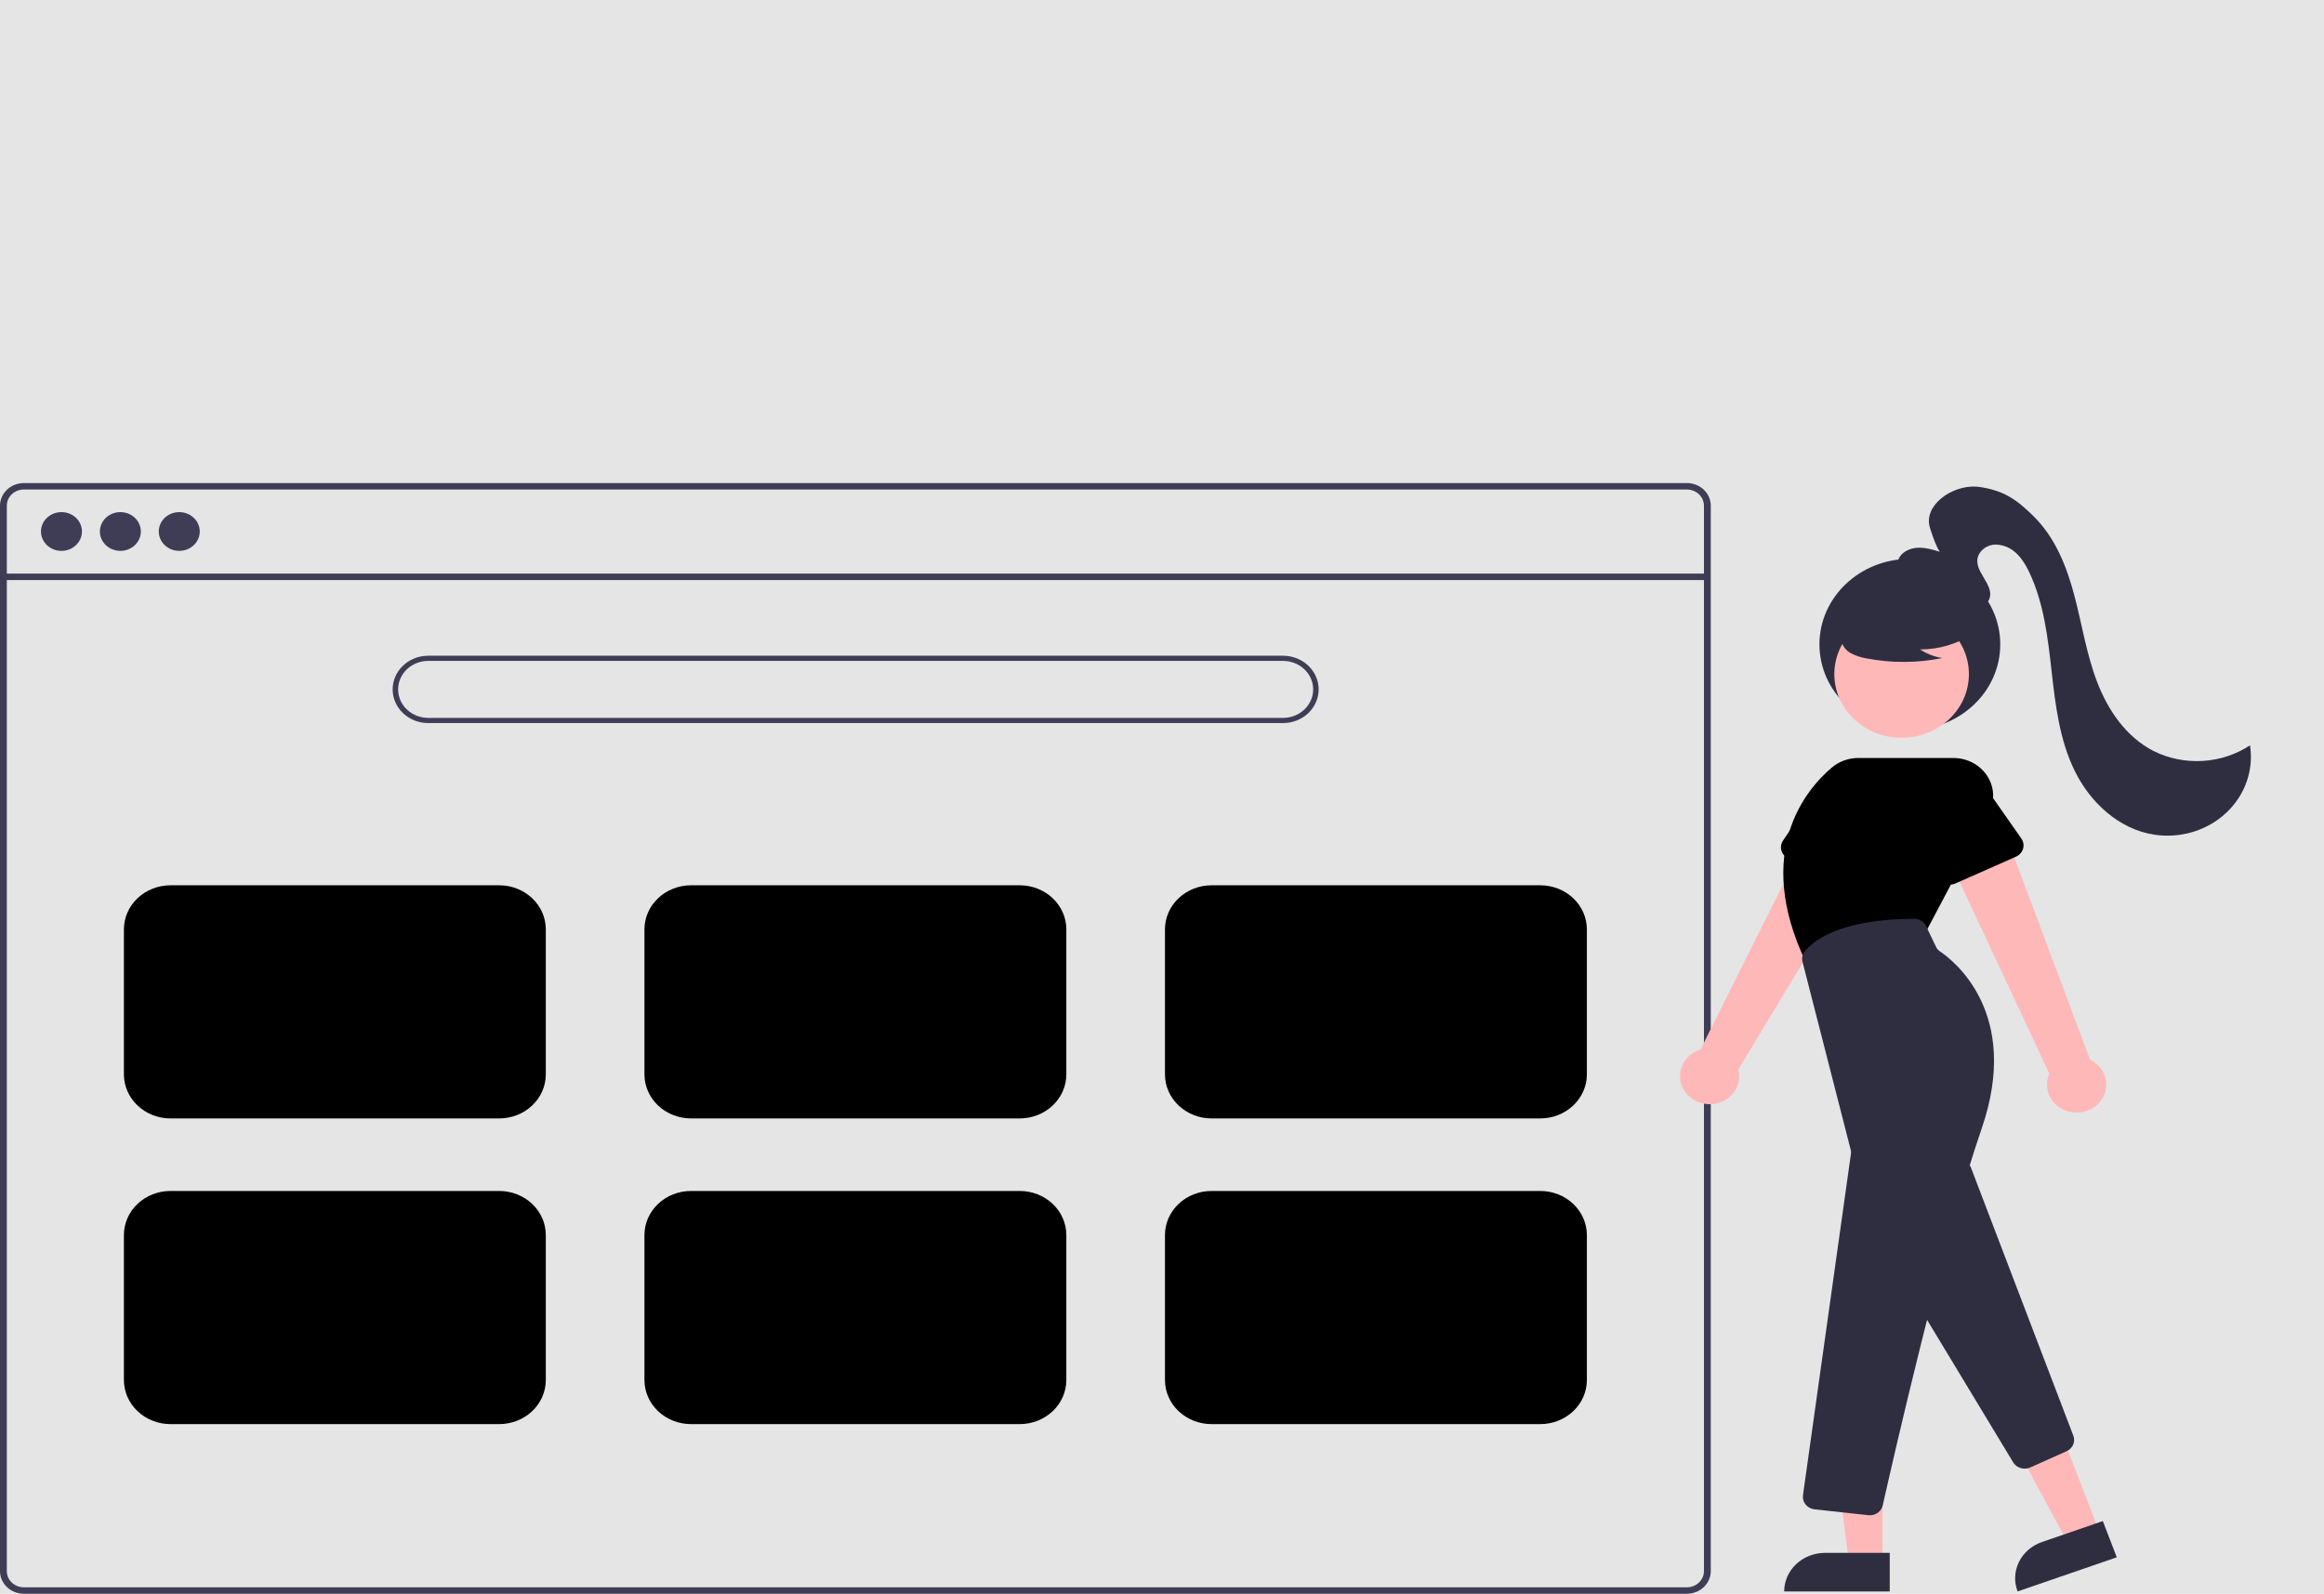 <svg width="312" height="214" viewBox="0 0 312 214" fill="none" xmlns="http://www.w3.org/2000/svg">
<rect width="312" height="214" fill="#E5E5E5"/>
<g id="profil 1" clip-path="url(#clip0)">
<path id="Vector" d="M226.463 64.862H3.207C2.357 64.863 1.541 65.183 0.94 65.751C0.339 66.32 0.001 67.091 0 67.895V210.967C0.001 211.771 0.339 212.542 0.94 213.111C1.541 213.679 2.357 213.999 3.207 214H226.463C226.926 214 227.384 213.905 227.806 213.721C228.227 213.537 228.6 213.269 228.901 212.936C228.927 212.909 228.95 212.882 228.971 212.852C229.163 212.631 229.318 212.383 229.431 212.118C229.592 211.754 229.675 211.362 229.673 210.967V67.895C229.673 67.091 229.334 66.319 228.732 65.75C228.13 65.182 227.314 64.862 226.463 64.862ZM228.758 210.967C228.758 211.39 228.626 211.804 228.379 212.156C228.159 212.467 227.861 212.72 227.511 212.894C227.187 213.052 226.827 213.135 226.463 213.134H3.207C2.6 213.133 2.017 212.905 1.588 212.498C1.158 212.092 0.916 211.541 0.916 210.967V67.895C0.916 67.321 1.158 66.77 1.588 66.364C2.017 65.958 2.6 65.729 3.207 65.728H226.463C227.071 65.728 227.654 65.956 228.084 66.363C228.515 66.769 228.757 67.32 228.758 67.895V210.967Z" fill="#3F3D56"/>
<path id="Vector_2" d="M229.214 77.019H0.457V77.886H229.214V77.019Z" fill="#3F3D56"/>
<path id="Vector_3" d="M8.25 73.967C9.769 73.967 11.001 72.802 11.001 71.365C11.001 69.929 9.769 68.764 8.25 68.764C6.731 68.764 5.5 69.929 5.5 71.365C5.5 72.802 6.731 73.967 8.25 73.967Z" fill="#3F3D56"/>
<path id="Vector_4" d="M16.158 73.967C17.677 73.967 18.909 72.802 18.909 71.365C18.909 69.929 17.677 68.764 16.158 68.764C14.639 68.764 13.408 69.929 13.408 71.365C13.408 72.802 14.639 73.967 16.158 73.967Z" fill="#3F3D56"/>
<path id="Vector_5" d="M24.066 73.967C25.585 73.967 26.817 72.802 26.817 71.365C26.817 69.929 25.585 68.764 24.066 68.764C22.547 68.764 21.316 69.929 21.316 71.365C21.316 72.802 22.547 73.967 24.066 73.967Z" fill="#3F3D56"/>
<g id="inpute">
<path id="Vector_6" d="M172.249 97.09H57.495C56.226 97.09 55.01 96.613 54.114 95.765C53.217 94.917 52.713 93.767 52.713 92.568C52.713 91.369 53.217 90.219 54.114 89.371C55.01 88.522 56.226 88.046 57.495 88.046H172.249C173.517 88.046 174.733 88.522 175.63 89.371C176.526 90.219 177.03 91.369 177.03 92.568C177.03 93.767 176.526 94.917 175.63 95.765C174.733 96.613 173.517 97.09 172.249 97.09ZM57.495 88.742C56.421 88.742 55.392 89.145 54.634 89.862C53.875 90.58 53.449 91.553 53.449 92.568C53.449 93.583 53.875 94.556 54.634 95.273C55.392 95.991 56.421 96.394 57.495 96.394H172.249C173.322 96.394 174.351 95.991 175.109 95.273C175.868 94.556 176.294 93.583 176.294 92.568C176.294 91.553 175.868 90.58 175.109 89.862C174.351 89.145 173.322 88.742 172.249 88.742H57.495Z" fill="#3F3D56"/>
</g>
<g id="part1">
<path id="Vector_7" d="M67.022 150.176H22.886C21.229 150.174 19.639 149.55 18.467 148.442C17.295 147.333 16.636 145.83 16.634 144.262V124.784C16.636 123.216 17.295 121.713 18.467 120.604C19.639 119.496 21.229 118.872 22.886 118.87H67.022C68.68 118.872 70.27 119.496 71.442 120.604C72.614 121.713 73.273 123.216 73.275 124.784V144.262C73.273 145.83 72.614 147.333 71.442 148.442C70.27 149.55 68.68 150.174 67.022 150.176Z" fill="black"/>
</g>
<g id="part2">
<path id="Vector_8" d="M136.905 150.176H92.769C91.111 150.174 89.522 149.55 88.349 148.442C87.177 147.333 86.518 145.83 86.516 144.262V124.784C86.518 123.216 87.177 121.713 88.349 120.604C89.522 119.496 91.111 118.872 92.769 118.87H136.905C138.563 118.872 140.152 119.496 141.324 120.604C142.496 121.713 143.156 123.216 143.157 124.784V144.262C143.156 145.83 142.496 147.333 141.324 148.442C140.152 149.55 138.563 150.174 136.905 150.176Z" fill="black"/>
</g>
<path id="part3" d="M206.787 150.176H162.651C160.993 150.174 159.404 149.55 158.232 148.442C157.06 147.333 156.4 145.83 156.398 144.262V124.784C156.4 123.216 157.06 121.713 158.232 120.604C159.404 119.496 160.993 118.872 162.651 118.87H206.787C208.445 118.872 210.034 119.496 211.206 120.604C212.378 121.713 213.038 123.216 213.04 124.784V144.262C213.038 145.83 212.378 147.333 211.206 148.442C210.034 149.55 208.445 150.174 206.787 150.176Z" fill="black"/>
<g id="part4">
<path id="Vector_9" d="M67.022 191.22H22.886C21.229 191.218 19.639 190.595 18.467 189.486C17.295 188.378 16.636 186.875 16.634 185.307V165.828C16.636 164.26 17.295 162.757 18.467 161.649C19.639 160.54 21.229 159.917 22.886 159.915H67.022C68.68 159.917 70.27 160.54 71.442 161.649C72.614 162.757 73.273 164.26 73.275 165.828V185.307C73.273 186.875 72.614 188.378 71.442 189.486C70.27 190.595 68.68 191.218 67.022 191.22Z" fill="black"/>
</g>
<g id="part5">
<path id="Vector_10" d="M136.905 191.22H92.769C91.111 191.218 89.522 190.595 88.349 189.486C87.177 188.378 86.518 186.875 86.516 185.307V165.828C86.518 164.26 87.177 162.757 88.349 161.649C89.522 160.54 91.111 159.917 92.769 159.915H136.905C138.563 159.917 140.152 160.54 141.324 161.649C142.496 162.757 143.156 164.26 143.157 165.828V185.307C143.156 186.875 142.496 188.378 141.324 189.486C140.152 190.595 138.563 191.218 136.905 191.22Z" fill="black"/>
</g>
<g id="part6">
<path id="Vector_11" d="M206.787 191.22H162.651C160.993 191.218 159.404 190.595 158.232 189.486C157.06 188.378 156.4 186.875 156.398 185.307V165.828C156.4 164.26 157.06 162.757 158.232 161.649C159.404 160.54 160.993 159.917 162.651 159.915H206.787C208.445 159.917 210.034 160.54 211.206 161.649C212.378 162.757 213.038 164.26 213.04 165.828V185.307C213.038 186.875 212.378 188.378 211.206 189.486C210.034 190.595 208.445 191.218 206.787 191.22Z" fill="black"/>
</g>
<path id="Vector_12" d="M256.4 98C263.103 98 268.537 92.861 268.537 86.522C268.537 80.182 263.103 75.043 256.4 75.043C249.696 75.043 244.262 80.182 244.262 86.522C244.262 92.861 249.696 98 256.4 98Z" fill="#2F2E41"/>
<path id="Vector_13" d="M225.993 146.234C225.724 145.751 225.57 145.218 225.543 144.672C225.516 144.126 225.615 143.582 225.834 143.076C226.054 142.571 226.387 142.117 226.812 141.747C227.237 141.377 227.742 141.099 228.293 140.933L243.673 110.164L250.708 114.83L233.378 143.608C233.61 144.501 233.489 145.444 233.035 146.257C232.582 147.071 231.829 147.699 230.919 148.023C230.009 148.347 229.004 148.344 228.097 148.014C227.189 147.684 226.44 147.051 225.993 146.234Z" fill="#FFB8B8"/>
<path id="Vector_14" d="M239.172 114.249C239.099 114.019 239.079 113.776 239.114 113.537C239.149 113.299 239.238 113.07 239.375 112.867L244.157 105.778C244.689 104.653 245.67 103.774 246.886 103.333C248.102 102.891 249.454 102.924 250.644 103.424C251.835 103.923 252.767 104.849 253.237 105.998C253.707 107.146 253.677 108.424 253.152 109.552L250.743 117.675C250.674 117.907 250.554 118.122 250.389 118.306C250.224 118.489 250.02 118.637 249.789 118.739C249.559 118.842 249.308 118.896 249.053 118.898C248.799 118.9 248.547 118.85 248.314 118.752L240.146 115.298C239.913 115.199 239.706 115.055 239.538 114.874C239.37 114.693 239.245 114.48 239.172 114.249Z" fill="black"/>
<path id="Vector_15" d="M277.87 149.285C277.308 149.161 276.78 148.923 276.326 148.585C275.871 148.248 275.501 147.821 275.239 147.334C274.978 146.846 274.834 146.311 274.815 145.765C274.796 145.219 274.905 144.676 275.132 144.174L260.566 113.052L268.899 111.067L280.596 142.283C281.463 142.7 282.138 143.404 282.493 144.26C282.848 145.116 282.858 146.066 282.522 146.929C282.186 147.792 281.527 148.509 280.669 148.943C279.812 149.377 278.816 149.499 277.87 149.285V149.285Z" fill="#FFB8B8"/>
<path id="Vector_16" d="M281.841 205.695L277.604 207.154L269.637 192.393L275.89 190.239L281.841 205.695Z" fill="#FFB8B8"/>
<path id="Vector_17" d="M274.137 207.052L282.308 204.238L284.181 209.104L270.865 213.689C270.619 213.05 270.508 212.371 270.54 211.692C270.571 211.013 270.743 210.346 271.047 209.729C271.351 209.113 271.78 208.559 272.31 208.1C272.84 207.64 273.461 207.284 274.137 207.052Z" fill="#2F2E41"/>
<path id="Vector_18" d="M270.274 196.358L254.132 169.644C253.976 169.385 253.896 169.092 253.899 168.795C253.903 168.497 253.99 168.206 254.151 167.95L261.42 156.494C261.592 156.222 261.843 156.002 262.142 155.859C262.441 155.717 262.777 155.657 263.11 155.688C263.444 155.719 263.761 155.838 264.026 156.032C264.291 156.227 264.491 156.488 264.605 156.786L278.348 192.776C278.499 193.168 278.49 193.599 278.322 193.985C278.154 194.37 277.839 194.682 277.44 194.86L272.57 197.041C272.335 197.146 272.079 197.201 271.819 197.2C271.506 197.201 271.198 197.123 270.927 196.975C270.655 196.827 270.43 196.615 270.274 196.358Z" fill="#2F2E41"/>
<path id="Vector_19" d="M255.295 99.064C260.284 99.064 264.328 95.239 264.328 90.52C264.328 85.802 260.284 81.977 255.295 81.977C250.306 81.977 246.261 85.802 246.261 90.52C246.261 95.239 250.306 99.064 255.295 99.064Z" fill="#FFB8B8"/>
<path id="Vector_20" d="M242.446 129.217C235.332 114.299 242.504 105.962 245.917 103.07C246.9 102.235 248.175 101.774 249.496 101.775H262.222C263.136 101.775 264.034 101.996 264.832 102.417C265.631 102.838 266.302 103.444 266.782 104.18C267.263 104.915 267.536 105.754 267.577 106.617C267.619 107.481 267.426 108.34 267.017 109.113L258.51 125.203L242.515 129.363L242.446 129.217Z" fill="black"/>
<path id="Vector_21" d="M261.063 118.63C260.83 118.531 260.623 118.387 260.455 118.206C260.287 118.025 260.163 117.812 260.09 117.581L257.543 109.524C256.992 108.408 256.93 107.132 257.372 105.973C257.814 104.815 258.723 103.87 259.901 103.344C261.079 102.819 262.429 102.757 263.655 103.171C264.881 103.585 265.884 104.442 266.443 105.554L271.368 112.588C271.509 112.789 271.602 113.016 271.641 113.254C271.681 113.492 271.665 113.735 271.596 113.967C271.528 114.198 271.407 114.413 271.242 114.597C271.077 114.781 270.873 114.928 270.642 115.031L262.538 118.618C262.308 118.72 262.056 118.774 261.802 118.776C261.547 118.778 261.295 118.728 261.063 118.63Z" fill="black"/>
<path id="Vector_22" d="M252.734 209.729L248.224 209.729L246.079 193.28L252.734 193.281L252.734 209.729Z" fill="#FFB8B8"/>
<path id="Vector_23" d="M245.003 208.51H253.7V213.688H239.528C239.528 213.008 239.67 212.335 239.945 211.707C240.22 211.079 240.623 210.508 241.132 210.027C241.64 209.546 242.244 209.165 242.908 208.904C243.572 208.644 244.284 208.51 245.003 208.51Z" fill="#2F2E41"/>
<path id="Vector_24" d="M250.823 203.45L243.603 202.662C243.37 202.637 243.144 202.567 242.939 202.458C242.734 202.349 242.554 202.203 242.409 202.027C242.265 201.852 242.158 201.651 242.097 201.436C242.035 201.222 242.019 200.997 242.05 200.777L248.494 154.897C248.516 154.738 248.507 154.575 248.467 154.419L241.991 129.15C241.929 128.917 241.922 128.674 241.97 128.438C242.018 128.203 242.12 127.979 242.268 127.784C243.272 126.475 246.713 123.424 256.948 123.366H256.959C257.3 123.366 257.634 123.459 257.921 123.633C258.207 123.807 258.435 124.056 258.577 124.349L259.942 127.19C260.044 127.4 260.203 127.582 260.403 127.716C262.282 128.974 271.386 136.035 266.04 151.538C260.786 166.776 254.055 196.359 252.759 202.134C252.676 202.51 252.459 202.847 252.144 203.088C251.83 203.33 251.436 203.462 251.031 203.461C250.961 203.461 250.892 203.457 250.823 203.45Z" fill="#2F2E41"/>
<path id="Vector_25" d="M264.787 85.147C262.723 86.492 260.273 87.208 257.765 87.199C258.66 87.785 259.678 88.181 260.75 88.36C257.416 89.036 253.971 89.054 250.63 88.414C249.887 88.301 249.171 88.068 248.512 87.726C248.183 87.552 247.897 87.315 247.672 87.03C247.446 86.745 247.287 86.419 247.204 86.072C246.982 84.872 247.97 83.782 248.997 83.048C250.57 81.941 252.383 81.178 254.306 80.814C256.228 80.451 258.212 80.496 260.114 80.947C261.356 81.251 262.6 81.764 263.406 82.707C264.213 83.65 264.452 85.104 263.683 86.075L264.787 85.147Z" fill="#2F2E41"/>
<path id="Vector_26" d="M258.756 79.204C257.724 78.879 256.662 78.538 255.844 77.86C255.026 77.182 254.507 76.073 254.875 75.105C255.229 74.172 256.308 73.627 257.353 73.554C258.398 73.48 259.426 73.786 260.424 74.088C259.973 73.443 259.507 72.193 259.099 70.874C258.167 67.865 262.049 65.117 265.355 65.343C265.453 65.35 265.547 65.36 265.638 65.372C268.973 65.832 270.703 67.035 273.031 69.338C275.945 72.22 277.468 76.108 278.489 79.976C279.509 83.844 280.108 87.825 281.543 91.573C282.978 95.322 285.399 98.925 289.1 100.833C291.127 101.844 293.409 102.307 295.696 102.174C297.984 102.041 300.188 101.315 302.069 100.077C302.325 101.723 302.167 103.404 301.608 104.981C301.05 106.559 300.105 107.99 298.853 109.159C297.6 110.327 296.074 111.199 294.398 111.706C292.721 112.212 290.943 112.337 289.206 112.072C284.427 111.342 280.6 107.702 278.555 103.553C276.51 99.404 275.952 94.76 275.439 90.208C274.926 85.656 274.407 81.013 272.429 76.835C271.628 75.144 270.45 73.423 268.343 73.153C267.794 73.069 267.229 73.157 266.738 73.406C266.247 73.655 265.856 74.05 265.627 74.53C264.701 76.65 267.869 78.445 267.057 80.465C266.881 80.856 266.59 81.191 266.219 81.431C265.848 81.67 265.413 81.804 264.963 81.817C263.432 81.912 262.174 81.082 260.989 80.281C258.565 78.642 258.756 79.204 258.756 79.204Z" fill="#2F2E41"/>
</g>
<defs>
<clipPath id="clip0">
<rect width="312" height="214" fill="white"/>
</clipPath>
</defs>
</svg>
